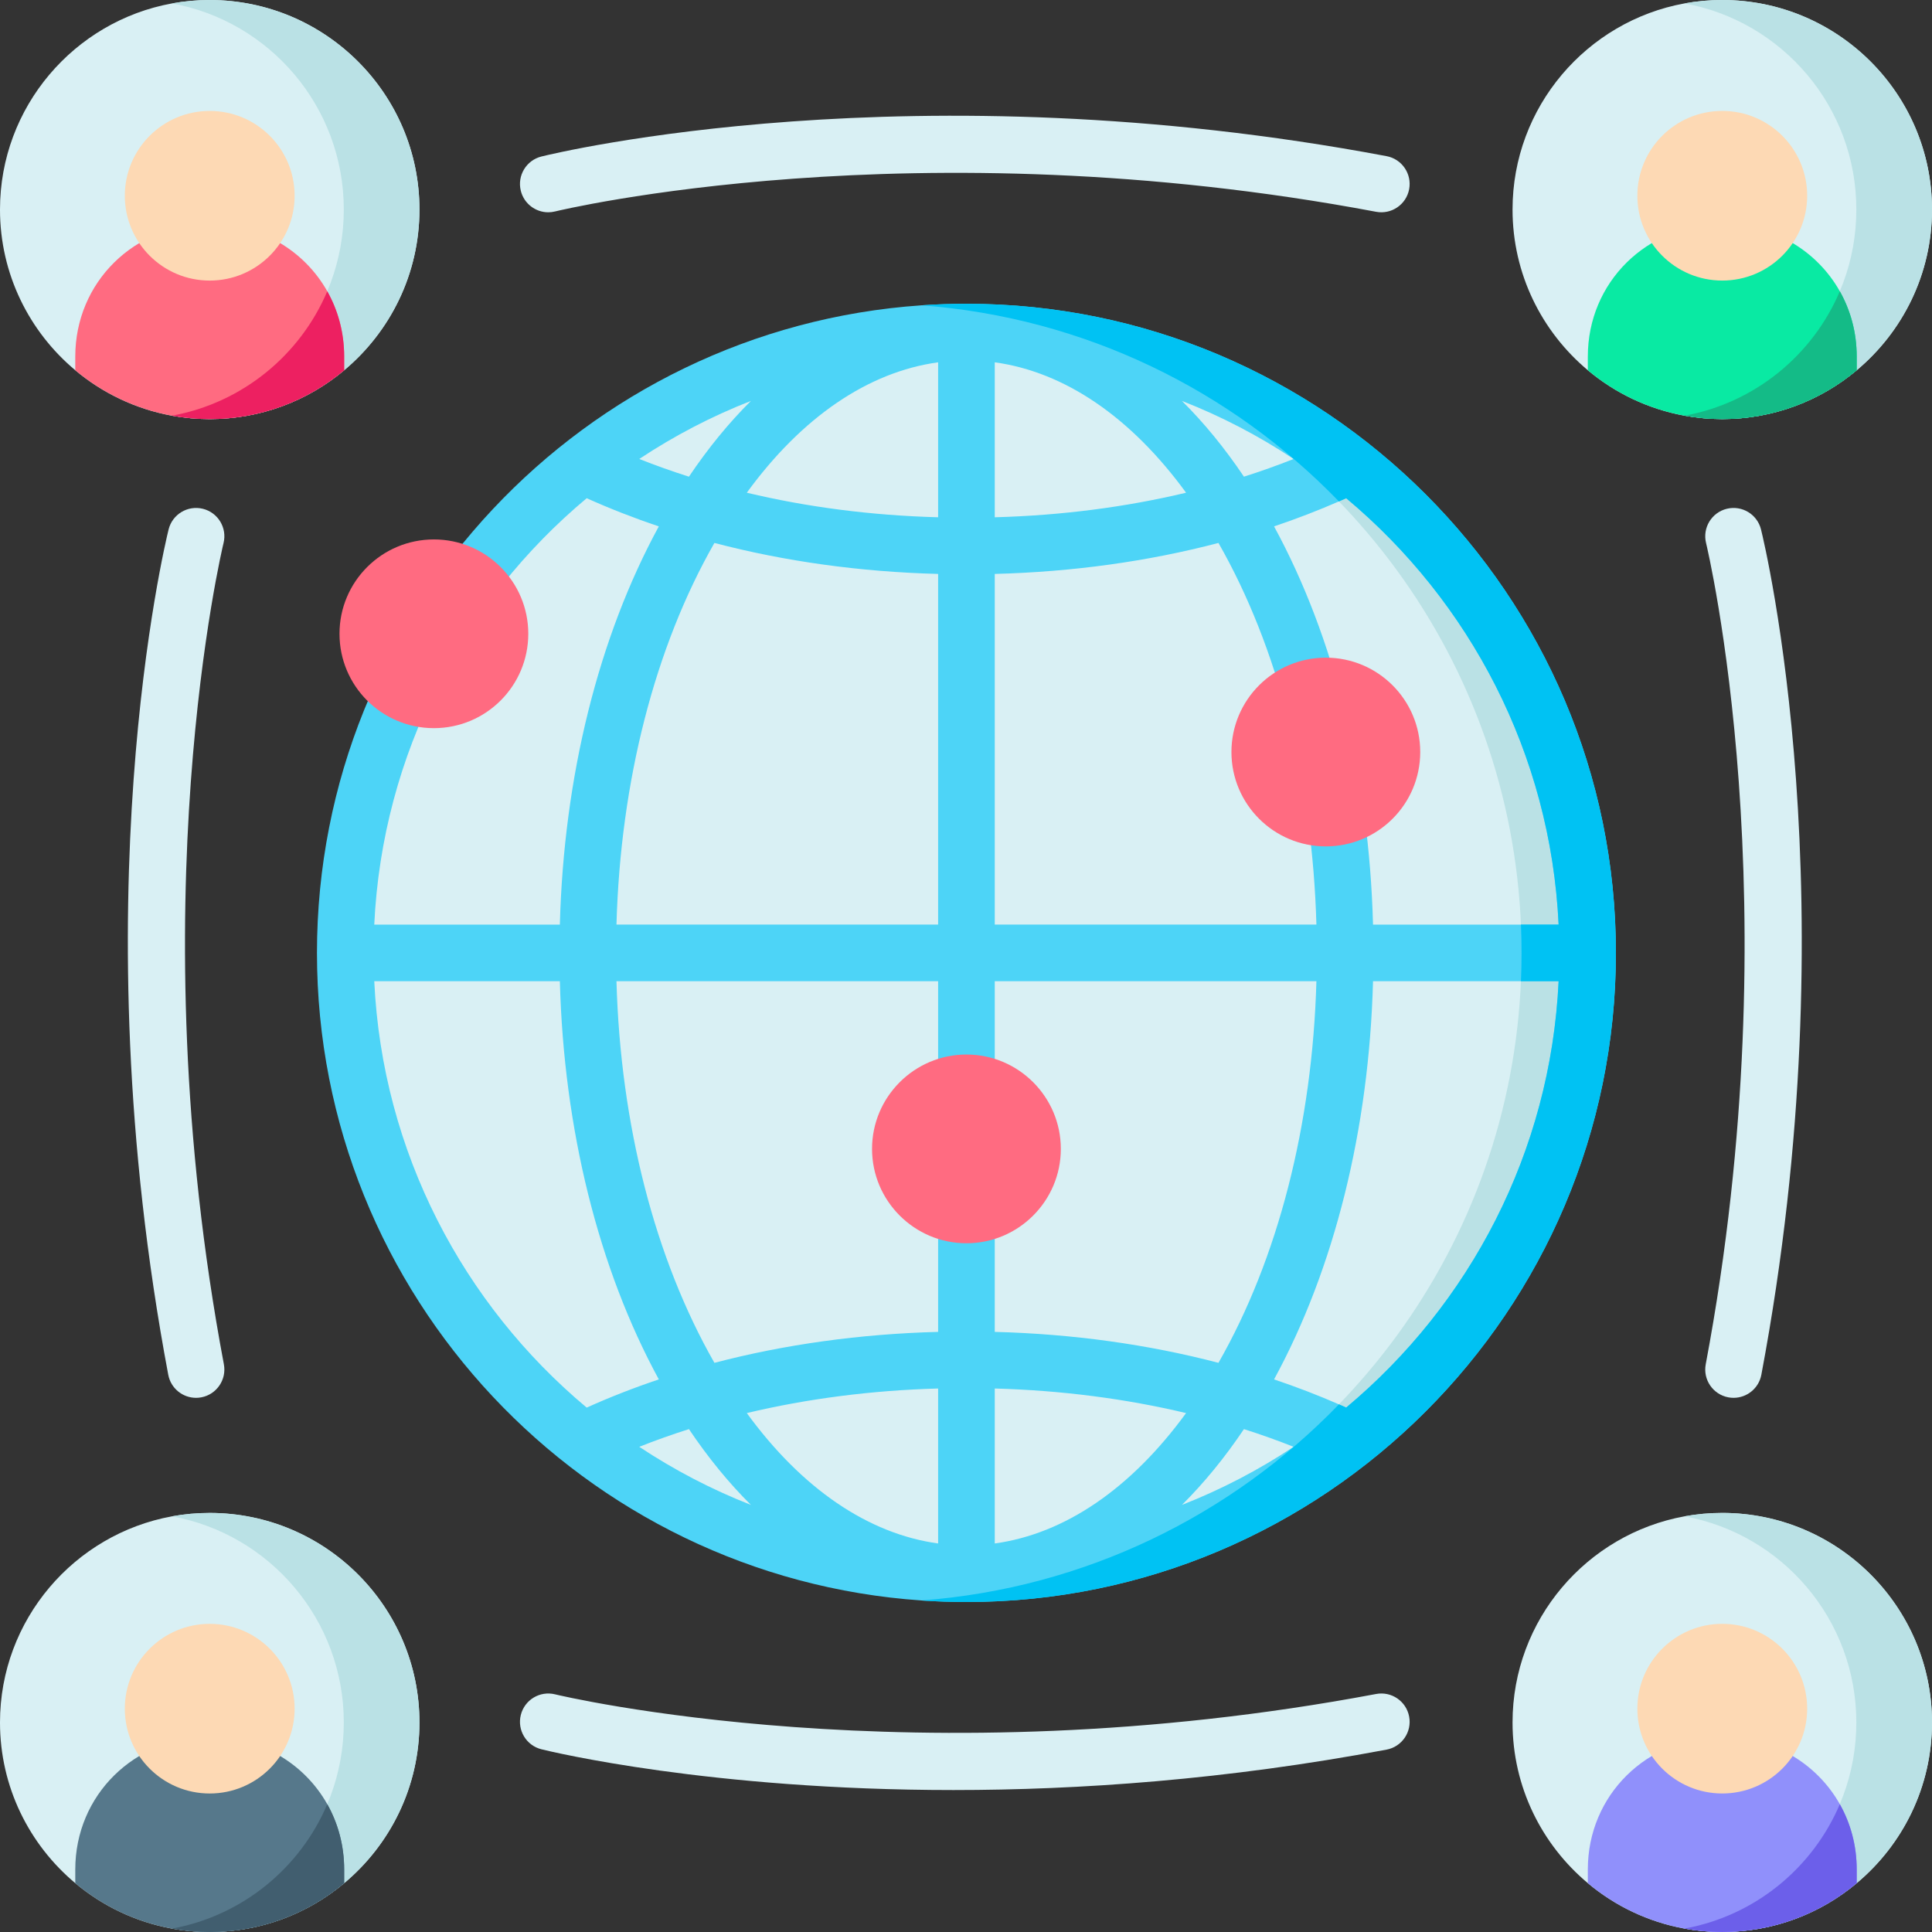 <svg id="Layer_1" enable-background="new 0 0 512 512" height="512" viewBox="0 0 512 512" width="512" xmlns="http://www.w3.org/2000/svg"><rect x="0" y="0" width="512" height="512" fill="#333333" stroke="none"/><g><g fill="#d9f0f4"><path d="m53.763 134.833c-4.017-.992-8.087 1.456-9.083 5.478-.98 3.959-23.741 98.401-.091 224.014.679 3.603 3.826 6.116 7.362 6.115.46 0 .928-.042 1.396-.131 4.07-.767 6.749-4.689 5.982-8.76-23.012-122.218-.322-216.693-.09-217.633.996-4.021-1.456-8.087-5.476-9.083z"/><path d="m466.686 140.311c-.996-4.019-5.056-6.471-9.08-5.477-4.02.994-6.473 5.061-5.481 9.081.232.941 22.921 95.415-.09 217.633-.767 4.071 1.912 7.993 5.982 8.76.469.089.936.131 1.396.131 3.536 0 6.684-2.512 7.362-6.115 23.651-125.612.891-220.054-.089-224.013z"/><path d="m364.68 448.925c-122.057 22.992-216.436.37-217.579.09-4.019-.991-8.087 1.456-9.083 5.478-.996 4.021 1.456 8.09 5.477 9.086 2.614.648 44.697 10.801 109.168 10.801 33.126 0 72.168-2.682 114.794-10.711 4.07-.767 6.749-4.689 5.982-8.76-.767-4.073-4.682-6.753-8.759-5.984z"/><path d="m367.457 41.383c-125.584-23.656-220.003-.891-223.962.09-4.021.996-6.473 5.065-5.477 9.086.846 3.416 3.907 5.7 7.274 5.7.597 0 1.204-.072 1.809-.222.938-.232 95.177-22.965 217.579.09 4.071.768 7.992-1.913 8.759-5.984s-1.912-7.993-5.982-8.76z"/></g><g><path d="m420.171 252.531c0 76.197-51.964 140.272-122.384 158.706-13.304 3.491-27.268 5.341-41.672 5.341-90.605 0-164.055-73.447-164.055-164.047 0-90.611 73.45-164.057 164.055-164.057 14.404 0 28.368 1.85 41.672 5.341 70.419 18.434 122.384 82.509 122.384 158.716z" fill="#d9f0f4"/><path d="m420.171 252.531c0 76.197-51.964 140.272-122.384 158.706 61.947-26.046 105.439-87.3 105.439-158.706s-43.492-132.67-105.439-158.716c70.419 18.434 122.384 82.509 122.384 158.716z" fill="#bae1e5"/><path d="m256.115 80.502c-4.001 0-7.982.14-11.913.41-89.375 6.131-160.204 80.758-160.204 171.619 0 90.851 70.83 165.478 160.204 171.609 3.931.27 7.912.41 11.913.41 94.906 0 172.117-77.168 172.117-172.019.001-94.862-77.21-172.029-172.117-172.029zm100.638 51.531c32.699 27.326 54.155 67.675 56.296 112.996h-49.184c-1.04-39.229-10.223-76.137-26.227-105.534 5.902-1.981 11.633-4.191 17.185-6.611.65-.28 1.29-.56 1.93-.851zm-27.097 246.697c4.491 1.43 8.882 2.991 13.164 4.691-9.233 6.121-19.135 11.303-29.588 15.394 5.821-5.782 11.322-12.494 16.424-20.085zm-66.038 30.306v-41.069c17.625.49 34.67 2.691 50.704 6.512-14.594 20.024-32.159 32.007-50.704 34.557zm59.286-47.87c-18.645-4.881-38.611-7.662-59.287-8.202v-30.987h-15.004v30.987c-20.676.54-40.641 3.321-59.286 8.202-15.794-27.646-24.897-63.134-25.957-101.133h85.244v26.936h15.004v-26.936h85.244c-1.061 37.998-10.164 73.486-25.958 101.133zm-159.534-116.137c1.06-37.999 10.163-73.497 25.957-101.143 18.645 4.891 38.611 7.672 59.286 8.212v92.931zm100.248 0v-92.931c20.676-.54 40.641-3.321 59.287-8.212 15.794 27.646 24.897 63.144 25.957 101.143zm50.704-114.456c-16.034 3.831-33.079 6.031-50.704 6.511v-41.069c18.545 2.551 36.11 14.534 50.704 34.558zm-1.091-24.325c10.453 4.081 20.356 9.262 29.588 15.383-4.281 1.7-8.673 3.271-13.164 4.691-5.101-7.592-10.602-14.293-16.424-20.074zm-64.618-10.233v41.069c-17.625-.48-34.67-2.681-50.704-6.511 14.594-20.024 32.159-32.007 50.704-34.558zm-49.613 10.233c-5.822 5.781-11.323 12.483-16.425 20.075-4.491-1.43-8.882-2.991-13.164-4.691 9.233-6.122 19.136-11.303 29.589-15.384zm-43.522 25.785c6.152 2.761 12.533 5.251 19.115 7.462-16.004 29.397-25.187 66.305-26.227 105.534h-49.184c2.141-45.32 23.597-85.669 56.296-112.996zm-56.296 128h49.184c1.04 39.219 10.223 76.127 26.227 105.524-6.582 2.21-12.964 4.701-19.115 7.472-32.699-27.337-54.155-67.686-56.296-112.996zm70.229 123.388c4.281-1.7 8.672-3.261 13.164-4.691 5.101 7.592 10.603 14.303 16.425 20.085-10.453-4.092-20.356-9.273-29.589-15.394zm28.498-8.942c16.034-3.821 33.079-6.021 50.704-6.512v41.069c-18.545-2.55-36.11-14.533-50.704-34.557zm158.844-1.461c-.64-.29-1.27-.57-1.92-.85-5.552-2.421-11.293-4.631-17.195-6.612 16.004-29.397 25.187-66.305 26.227-105.524h49.184c-2.141 45.311-23.597 85.66-56.296 112.986z" fill="#4dd4f7"/><path d="m428.233 252.531c0 94.852-77.211 172.019-172.117 172.019-4.001 0-7.982-.14-11.913-.41 43.332-3.261 82.183-22.555 110.631-51.972.65.28 1.28.56 1.92.85 32.699-27.326 54.155-67.675 56.296-112.986h-9.983c.11-2.481.16-4.991.16-7.502s-.05-5.021-.16-7.502h9.983c-2.141-45.32-23.597-85.669-56.296-112.996-.64.29-1.28.57-1.93.85-28.448-29.417-67.299-48.711-110.621-51.972 3.931-.27 7.912-.41 11.913-.41 94.906.002 172.117 77.169 172.117 172.031z" fill="#00c2f3"/><g fill="#ff6b81"><ellipse cx="114.986" cy="167.961" rx="25.016" ry="25.006"/><path d="m256.116 279.462c-13.793 0-25.015 11.217-25.015 25.006 0 13.788 11.222 25.006 25.015 25.006 13.794 0 25.016-11.217 25.016-25.006-.001-13.788-11.223-25.006-25.016-25.006z"/><ellipse cx="351.36" cy="199.295" rx="25.016" ry="25.006"/></g></g><g><path d="m512 55.529c0 17.09-7.76 32.389-19.95 42.589-9.65 8.08-22.08 12.94-35.63 12.94-3.42 0-6.77-.31-10.02-.9-9.63-1.76-18.4-6-25.61-12.04-12.19-10.2-19.95-25.5-19.95-42.589 0-27.209 19.68-49.909 45.58-54.629 3.24-.59 6.59-.9 10-.9 30.64 0 55.58 24.91 55.58 55.529z" fill="#d9f0f4"/><path d="m512 55.529c0 17.09-7.76 32.389-19.95 42.589-9.65 8.08-22.08 12.94-35.63 12.94-3.42 0-6.77-.31-10.02-.9 25.91-4.7 45.55-27.37 45.55-54.629 0-27.25-19.63-49.919-45.53-54.629 3.24-.59 6.59-.9 10-.9 30.64 0 55.58 24.91 55.58 55.529z" fill="#bae1e5"/><path d="m492.05 94.488v3.63c-9.65 8.08-22.08 12.94-35.63 12.94-3.42 0-6.77-.31-10.02-.9-9.63-1.76-18.4-6-25.61-12.04v-3.63c0-19.69 15.65-35.119 35.63-35.119 13.55 0 25.12 7.1 31.15 17.82 2.86 5.08 4.48 10.97 4.48 17.299z" fill="#09eaa3"/><path d="m492.05 94.488v3.63c-9.65 8.08-22.08 12.94-35.63 12.94-3.42 0-6.77-.31-10.02-.9 18.61-3.37 33.98-16.02 41.17-32.969 2.86 5.08 4.48 10.97 4.48 17.299z" fill="#14bb87"/><ellipse cx="456.418" cy="51.874" fill="#fdd9b4" rx="22.5" ry="22.479"/></g><g><path d="m111.16 55.533c0 17.09-7.76 32.389-19.95 42.589-9.65 8.08-22.08 12.94-35.63 12.94-3.42 0-6.77-.31-10.02-.9-9.63-1.76-18.4-6-25.61-12.04-12.19-10.2-19.95-25.499-19.95-42.589 0-27.21 19.68-49.909 45.58-54.629 3.24-.59 6.59-.9 10-.9 30.64 0 55.58 24.91 55.58 55.529z" fill="#d9f0f4"/><path d="m111.16 55.533c0 17.09-7.76 32.389-19.95 42.589-9.65 8.08-22.08 12.94-35.63 12.94-3.42 0-6.77-.31-10.02-.9 25.91-4.7 45.55-27.37 45.55-54.629 0-27.25-19.63-49.919-45.53-54.629 3.24-.59 6.59-.9 10-.9 30.64 0 55.58 24.91 55.58 55.529z" fill="#bae1e5"/><path d="m91.21 94.492v3.63c-9.65 8.08-22.08 12.94-35.63 12.94-3.42 0-6.77-.31-10.02-.9-9.63-1.76-18.4-6-25.61-12.04v-3.63c0-19.69 15.65-35.119 35.63-35.119 13.55 0 25.12 7.1 31.15 17.82 2.86 5.08 4.48 10.969 4.48 17.299z" fill="#ff6b81"/><path d="m91.21 94.492v3.63c-9.65 8.08-22.08 12.94-35.63 12.94-3.42 0-6.77-.31-10.02-.9 18.61-3.37 33.98-16.02 41.17-32.969 2.86 5.08 4.48 10.969 4.48 17.299z" fill="#ed2061"/><ellipse cx="55.578" cy="51.878" fill="#fdd9b4" rx="22.5" ry="22.479"/></g><g><path d="m512 456.467c0 17.09-7.76 32.389-19.95 42.589-9.65 8.08-22.08 12.94-35.63 12.94-3.42 0-6.77-.31-10.02-.9-9.63-1.76-18.4-6-25.61-12.04-12.19-10.2-19.95-25.5-19.95-42.589 0-27.21 19.68-49.909 45.58-54.629 3.24-.59 6.59-.9 10-.9 30.64 0 55.58 24.91 55.58 55.529z" fill="#d9f0f4"/><path d="m512 456.467c0 17.09-7.76 32.389-19.95 42.589-9.65 8.08-22.08 12.94-35.63 12.94-3.42 0-6.77-.31-10.02-.9 25.91-4.7 45.55-27.37 45.55-54.629 0-27.25-19.63-49.919-45.53-54.629 3.24-.59 6.59-.9 10-.9 30.64 0 55.58 24.91 55.58 55.529z" fill="#bae1e5"/><path d="m492.05 495.426v3.63c-9.65 8.08-22.08 12.94-35.63 12.94-3.42 0-6.77-.31-10.02-.9-9.63-1.76-18.4-6-25.61-12.04v-3.63c0-19.69 15.65-35.119 35.63-35.119 13.55 0 25.12 7.1 31.15 17.82 2.86 5.08 4.48 10.969 4.48 17.299z" fill="#9090fb"/><path d="m492.05 495.426v3.63c-9.65 8.08-22.08 12.94-35.63 12.94-3.42 0-6.77-.31-10.02-.9 18.61-3.37 33.98-16.02 41.17-32.969 2.86 5.08 4.48 10.969 4.48 17.299z" fill="#6c5fea"/><ellipse cx="456.418" cy="452.812" fill="#fdd9b4" rx="22.5" ry="22.479"/></g><g><path d="m111.16 456.471c0 17.09-7.76 32.389-19.95 42.589-9.65 8.08-22.08 12.94-35.63 12.94-3.42 0-6.77-.31-10.02-.9-9.63-1.76-18.4-6-25.61-12.04-12.19-10.2-19.95-25.499-19.95-42.589 0-27.21 19.68-49.909 45.58-54.629 3.24-.59 6.59-.9 10-.9 30.64 0 55.58 24.909 55.58 55.529z" fill="#d9f0f4"/><path d="m111.16 456.471c0 17.09-7.76 32.389-19.95 42.589-9.65 8.08-22.08 12.94-35.63 12.94-3.42 0-6.77-.31-10.02-.9 25.91-4.7 45.55-27.37 45.55-54.629 0-27.25-19.63-49.919-45.53-54.629 3.24-.59 6.59-.9 10-.9 30.64 0 55.58 24.909 55.58 55.529z" fill="#bae1e5"/><path d="m91.21 495.43v3.63c-9.65 8.08-22.08 12.94-35.63 12.94-3.42 0-6.77-.31-10.02-.9-9.63-1.76-18.4-6-25.61-12.04v-3.63c0-19.69 15.65-35.119 35.63-35.119 13.55 0 25.12 7.1 31.15 17.82 2.86 5.079 4.48 10.969 4.48 17.299z" fill="#56788b"/><path d="m91.21 495.43v3.63c-9.65 8.08-22.08 12.94-35.63 12.94-3.42 0-6.77-.31-10.02-.9 18.61-3.37 33.98-16.02 41.17-32.969 2.86 5.079 4.48 10.969 4.48 17.299z" fill="#415e6f"/><ellipse cx="55.578" cy="452.816" fill="#fdd9b4" rx="22.5" ry="22.479"/></g></g></svg>
